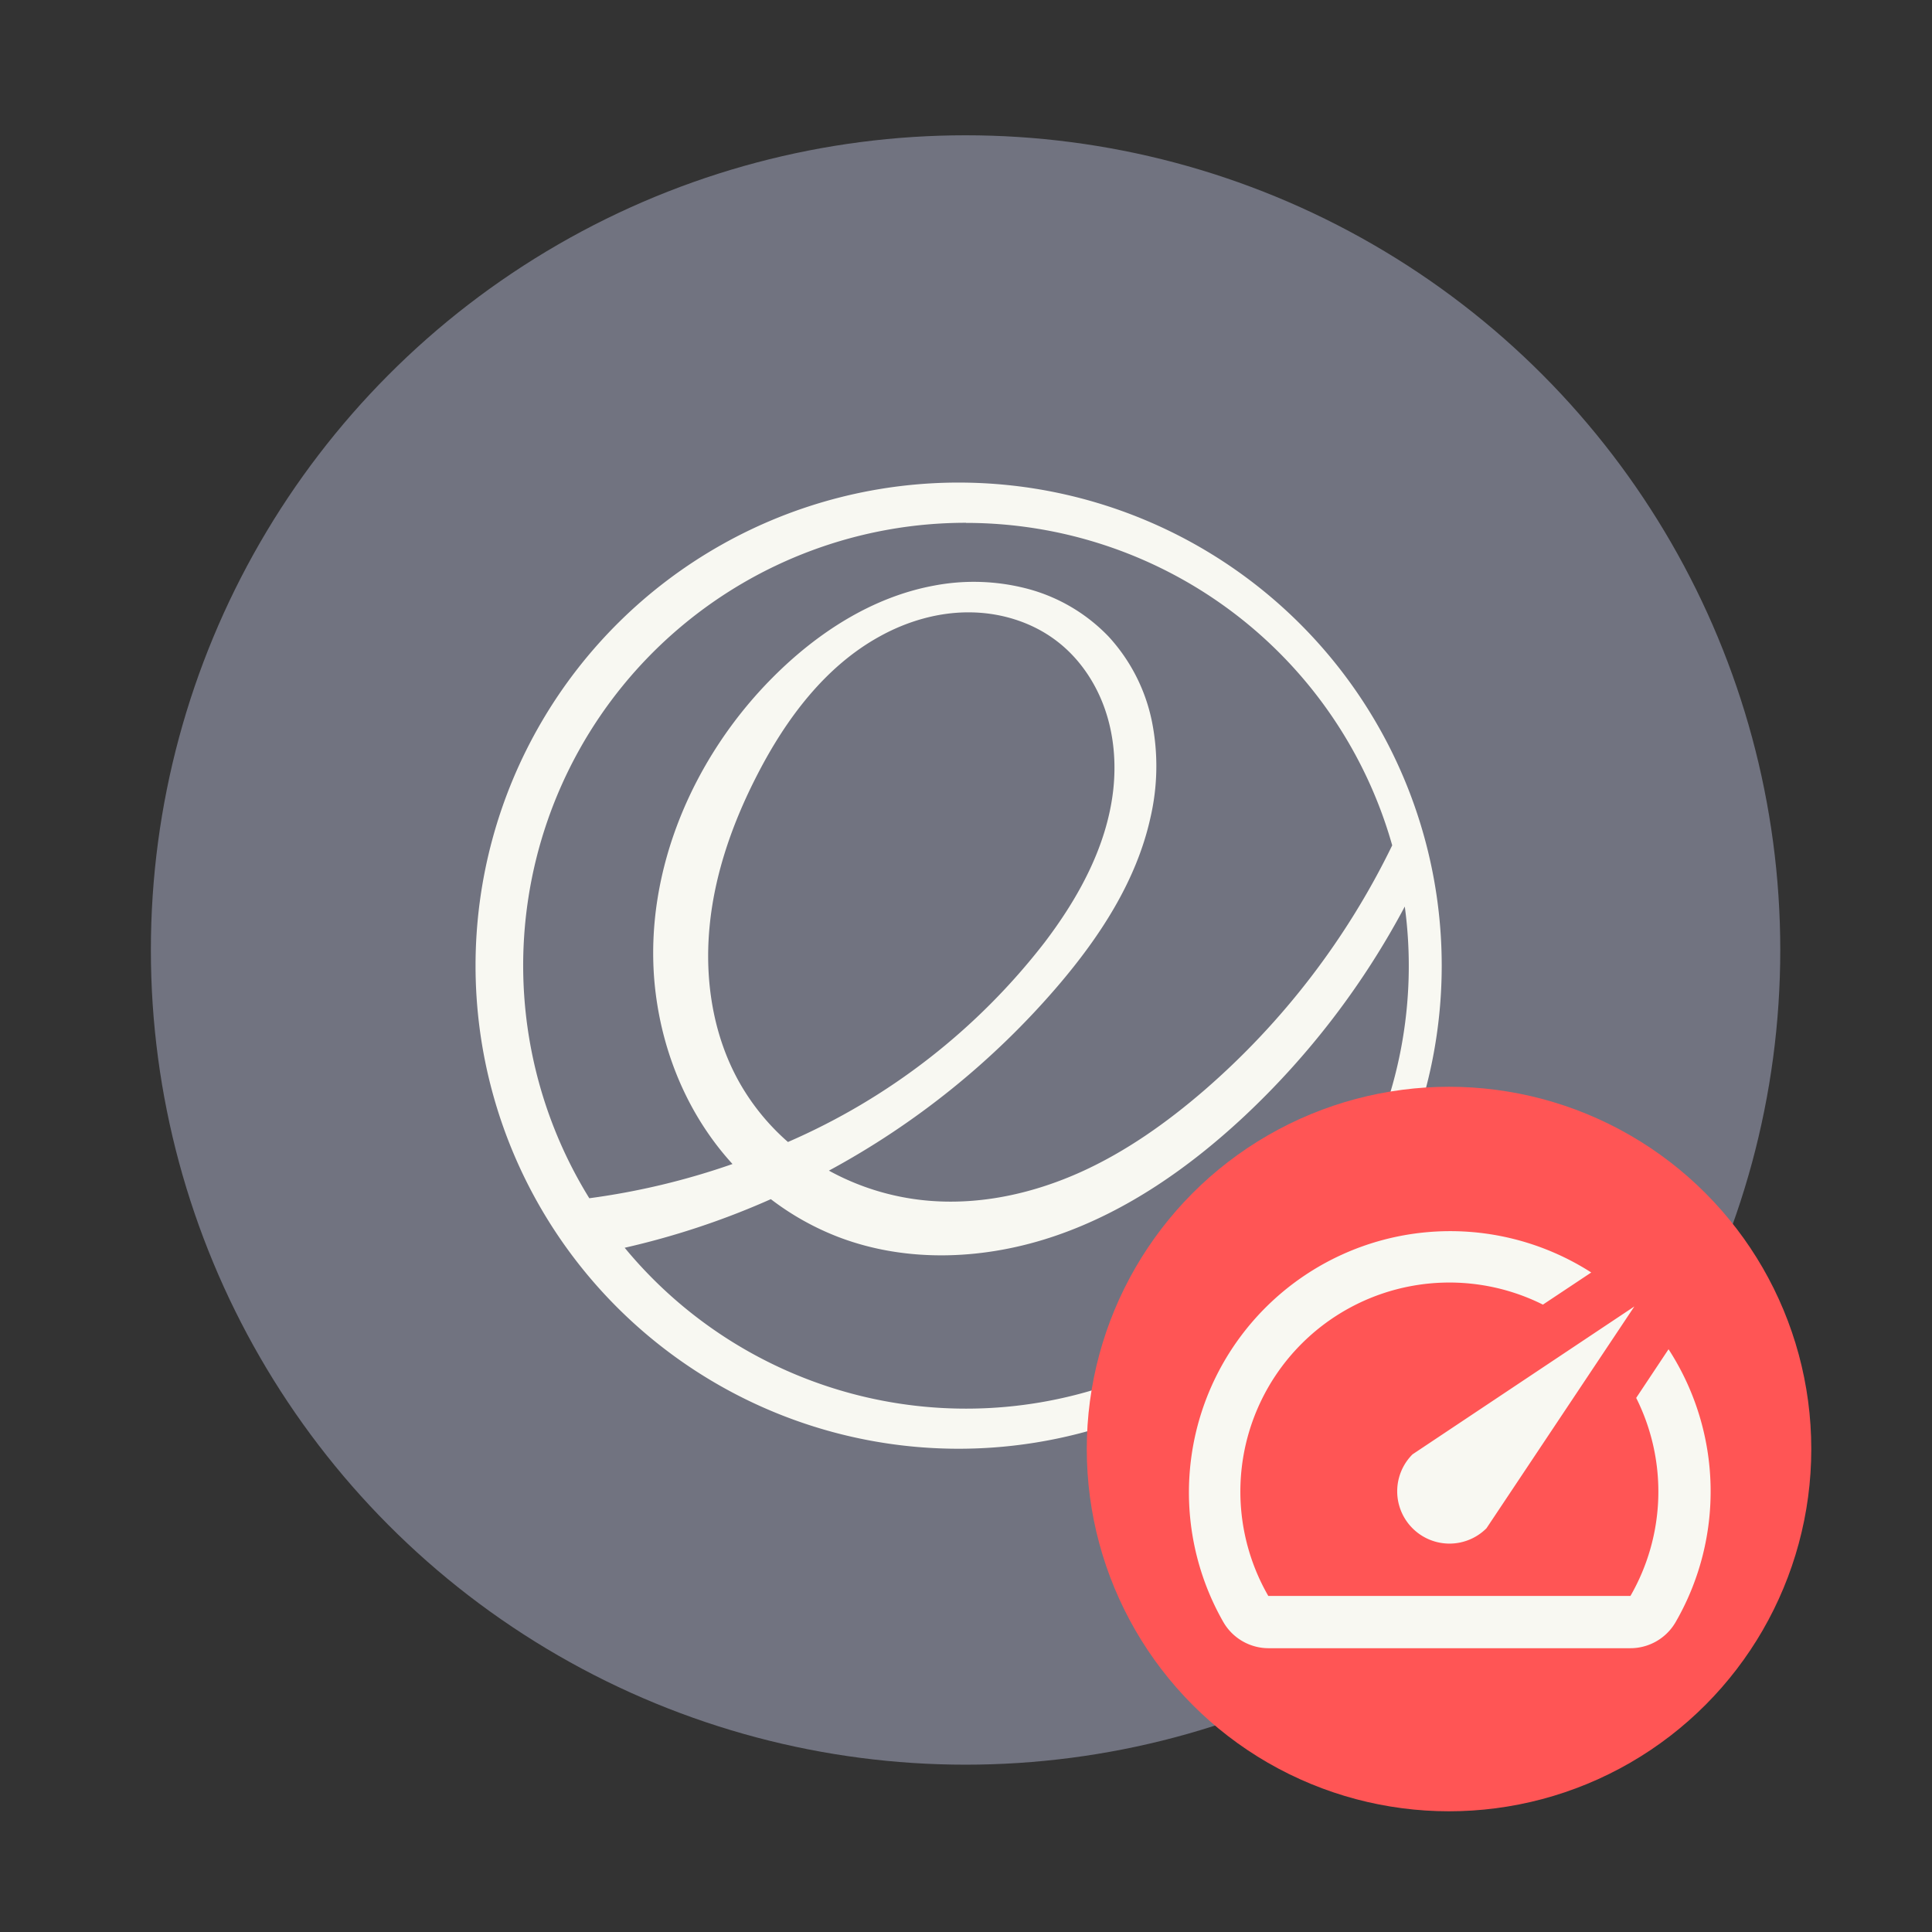 <svg xmlns="http://www.w3.org/2000/svg" width="64" height="64" viewBox="0 0 16.933 16.933"><rect x="0" y="0" width="16.933" height="16.933" fill="#333333" stroke="none"/><circle cx="8.467" cy="288.53" r="6.879" fill="#717380" style="paint-order:stroke markers fill" transform="translate(-.326 -291.168) scale(1.038)"/><path fill="#f8f8f2" d="M8.467 4.23a4.234 4.234 0 1 0 0 8.467 4.234 4.234 0 0 0 0-8.467zm0 .353a3.882 3.882 0 0 1 3.735 2.826 6.733 6.733 0 0 1-1.645 2.145c-.33.285-.689.54-1.086.719-.398.179-.835.28-1.27.255a2.197 2.197 0 0 1-.936-.268 7.061 7.061 0 0 0 2.004-1.616c.368-.43.69-.92.813-1.473a2 2 0 0 0 .015-.843 1.558 1.558 0 0 0-.38-.748 1.526 1.526 0 0 0-.705-.418 1.854 1.854 0 0 0-.823-.03c-.545.1-1.03.416-1.42.809-.688.692-1.113 1.67-1.035 2.642.04.486.202.964.482 1.364.062.089.13.174.204.255a6.348 6.348 0 0 1-1.255.3 3.88 3.88 0 0 1 3.302-5.92zm.024.784c.273 0 .548.083.765.247.197.148.342.36.424.59.083.232.104.484.076.728-.057.488-.303.936-.6 1.327a5.723 5.723 0 0 1-2.25 1.75 2.004 2.004 0 0 1-.425-.521c-.231-.41-.307-.897-.262-1.365.044-.468.205-.92.421-1.338.25-.485.592-.944 1.07-1.207.238-.132.509-.212.781-.211zm3.821 2.577a3.88 3.88 0 0 1-6.837 2.992c.44-.1.87-.243 1.281-.426.18.138.38.25.59.331.61.234 1.3.2 1.917-.014.616-.213 1.163-.596 1.64-1.041a7.056 7.056 0 0 0 1.41-1.842z"/><circle cx="11.718" cy="291.87" r="3.175" fill="#f55" paint-order="stroke markers fill" transform="translate(.982 -279.17)"/><g style="fill:#282a36"><path fill="none" d="M9.955 9.955h5.49v5.49h-5.49Z"/><path d="m20.38 8.18-1.23 1.85a8 8 0 0 1-.22 7.58H5.07A8 8 0 0 1 15.58 6.46l1.85-1.23A10 10 0 0 0 3.35 18.61a2 2 0 0 0 1.72 1h13.85a2 2 0 0 0 1.74-1 10 10 0 0 0-.27-10.44zm-9.79 6.84a2 2 0 0 0 2.83 0l5.66-8.49-8.49 5.66a2 2 0 0 0 0 2.83z" style="fill:#f8f8f2" transform="translate(9.955 9.955) scale(.229)"/></g></svg>